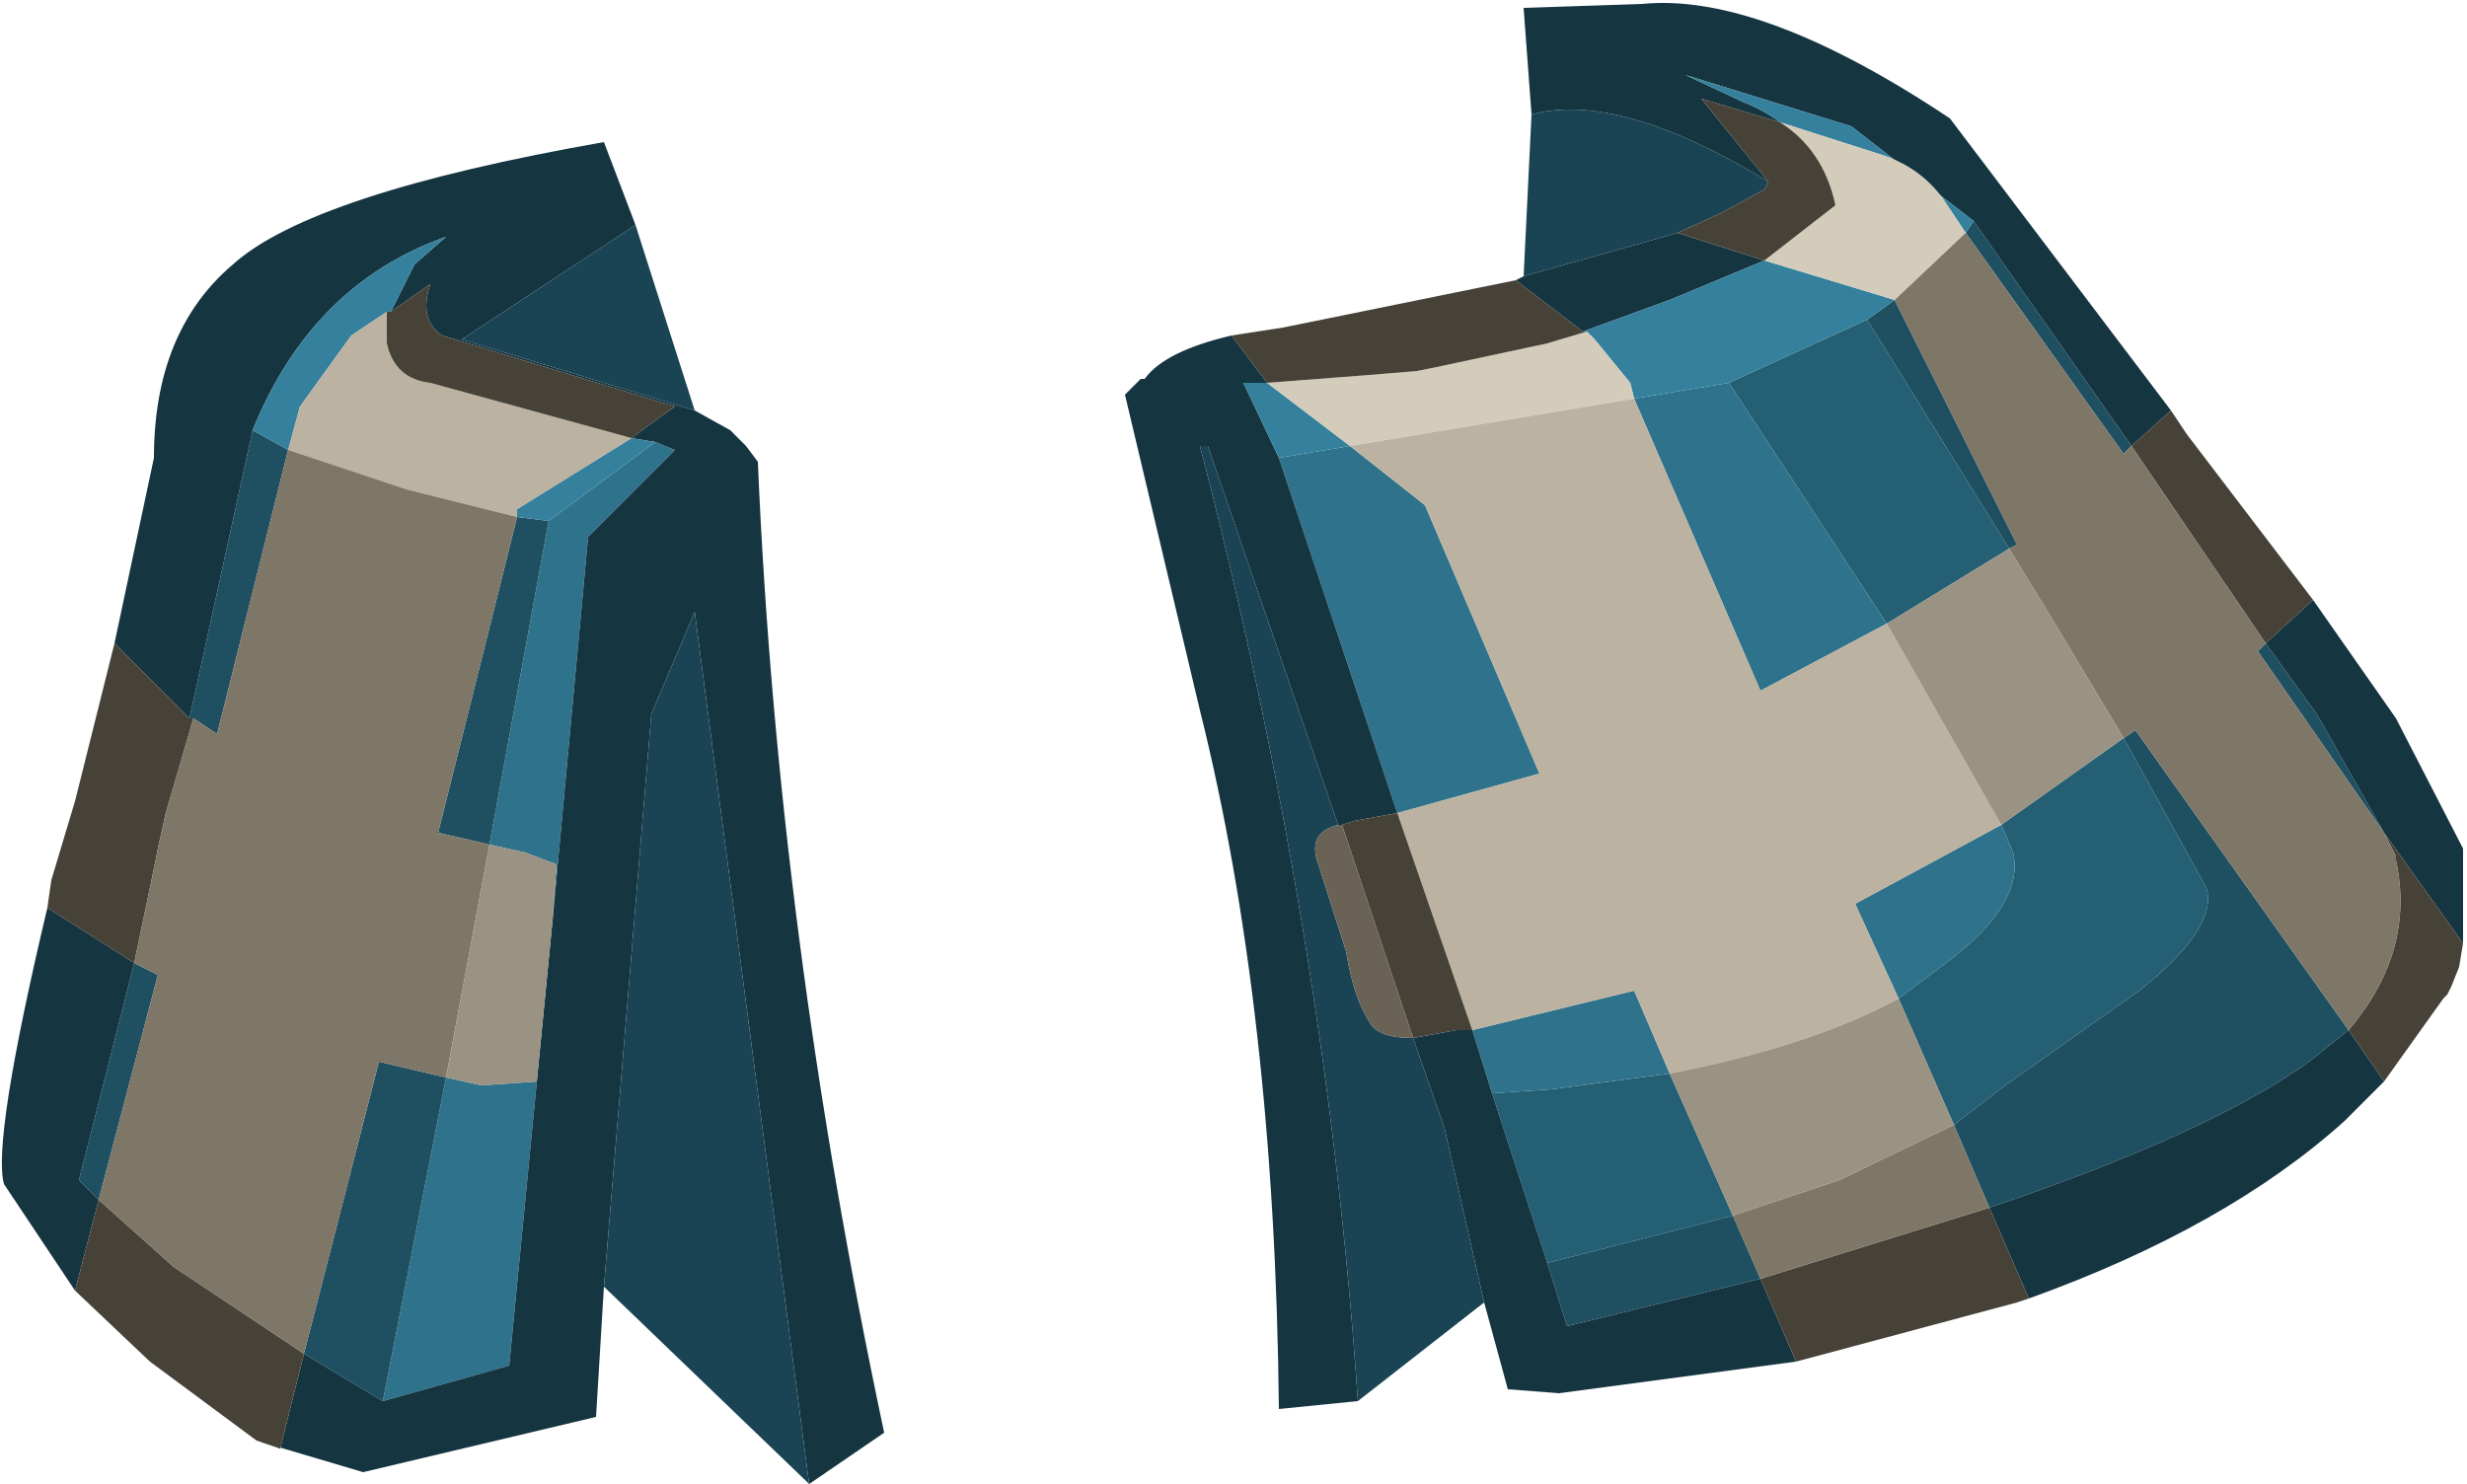 <?xml version="1.0" encoding="UTF-8" standalone="no"?>
<svg xmlns:ffdec="https://www.free-decompiler.com/flash" xmlns:xlink="http://www.w3.org/1999/xlink" ffdec:objectType="shape" height="18.8px" width="31.25px" xmlns="http://www.w3.org/2000/svg">
  <g transform="matrix(1.0, 0.0, 0.0, 1.0, 11.5, 14.95)">
    <path d="M7.4 -1.1 L8.15 -1.15 9.65 -1.35 10.45 0.45 8.1 1.05 7.4 -1.1 M13.25 -0.7 L12.55 -2.3 13.15 -2.75 Q14.15 -3.5 14.0 -4.15 L13.85 -4.5 15.4 -5.6 16.45 -3.7 Q16.6 -3.2 15.6 -2.4 L13.9 -1.2 13.25 -0.7 M13.95 -8.0 L12.4 -7.05 10.4 -10.1 12.15 -10.9 13.95 -8.0" fill="#245f74" fill-rule="evenodd" stroke="none"/>
    <path d="M5.6 -9.3 L6.55 -8.55 8.0 -5.15 6.2 -4.65 4.7 -9.15 5.6 -9.3 M7.15 -1.9 L9.2 -2.4 9.65 -1.35 8.15 -1.15 7.4 -1.1 7.15 -1.9 M12.55 -2.3 L12.0 -3.5 13.85 -4.5 14.0 -4.15 Q14.15 -3.5 13.15 -2.75 L12.55 -2.3 M12.4 -7.05 L10.8 -6.2 9.2 -9.9 10.4 -10.1 12.4 -7.05 M-3.2 -9.35 L-2.95 -9.25 -4.05 -8.15 -4.5 -3.3 -4.45 -4.0 -4.85 -4.15 -5.3 -4.25 -4.55 -8.35 -3.2 -9.35 M-4.7 -1.25 L-5.05 2.35 -6.65 2.8 -5.85 -1.3 -5.4 -1.2 -4.7 -1.25" fill="#2e728b" fill-rule="evenodd" stroke="none"/>
    <path d="M13.5 -12.15 L15.5 -9.3 15.4 -9.2 13.4 -12.0 13.5 -12.15 M10.8 1.25 L8.35 1.85 8.1 1.05 10.45 0.45 10.8 1.25 M18.7 -4.4 L17.1 -6.7 17.2 -6.8 17.85 -5.9 18.7 -4.4 M12.15 -10.9 L12.5 -11.15 14.05 -8.05 13.95 -8.0 12.15 -10.9 M13.25 -0.7 L13.9 -1.2 15.6 -2.4 Q16.6 -3.2 16.45 -3.7 L15.4 -5.6 15.55 -5.7 18.25 -1.9 17.75 -1.5 Q16.5 -0.6 13.7 0.35 L13.25 -0.7 M-9.05 -5.85 L-9.1 -5.85 -8.3 -9.5 -7.85 -9.25 -8.75 -5.65 -9.05 -5.85 M-6.65 2.8 L-7.65 2.2 -6.7 -1.5 -5.85 -1.3 -6.65 2.8 M-4.95 -8.4 L-4.55 -8.35 -5.3 -4.25 -5.95 -4.4 -4.95 -8.4 M-9.8 -2.75 L-9.5 -2.6 -10.25 0.25 -10.5 0.0 -9.8 -2.75" fill="#1f5062" fill-rule="evenodd" stroke="none"/>
    <path d="M9.75 -12.0 L10.85 -11.65 9.65 -11.15 8.55 -10.75 7.7 -11.4 7.8 -11.45 9.4 -11.9 9.75 -12.0 M11.05 -13.4 L10.05 -13.7 10.9 -12.65 Q9.0 -13.8 7.9 -13.5 L7.8 -14.85 9.3 -14.9 Q10.8 -15.05 13.2 -13.45 L16.0 -9.75 15.5 -9.3 13.5 -12.15 11.95 -13.35 9.85 -14.0 10.6 -13.65 Q10.85 -13.55 11.05 -13.4 M4.55 -10.1 L4.25 -10.1 4.7 -9.15 6.2 -4.65 5.65 -4.55 5.5 -4.5 5.45 -4.5 3.8 -9.3 3.7 -9.3 Q5.3 -3.15 5.7 2.8 L4.7 2.9 Q4.65 -2.15 3.7 -5.95 L2.75 -9.95 2.95 -10.15 3.0 -10.15 Q3.25 -10.5 4.1 -10.7 L4.55 -10.1 M6.4 -1.8 L6.95 -1.9 7.15 -1.9 7.4 -1.1 8.1 1.05 8.35 1.85 10.8 1.25 11.25 2.3 8.25 2.7 7.6 2.65 7.3 1.55 6.8 -0.65 6.4 -1.8 M17.2 -6.8 L17.8 -7.35 18.85 -5.85 19.7 -4.2 19.7 -3.0 18.7 -4.4 17.85 -5.9 17.2 -6.8 M18.7 -1.25 L18.2 -0.75 Q16.7 0.6 14.2 1.5 L13.7 0.35 Q16.5 -0.6 17.75 -1.5 L18.25 -1.9 18.7 -1.25 M-10.9 -3.45 L-9.8 -2.75 -10.5 0.0 -10.25 0.25 -10.55 1.4 -11.45 0.05 Q-11.6 -0.5 -10.9 -3.45 M-9.1 -5.85 L-10.05 -6.8 -9.55 -9.15 Q-9.55 -10.75 -8.55 -11.6 -7.55 -12.5 -3.85 -13.15 L-3.45 -12.1 -5.65 -10.65 -2.7 -9.75 -2.25 -9.5 -2.05 -9.3 -1.9 -9.1 Q-1.65 -3.15 -0.3 3.2 L-1.25 3.85 -2.7 -7.2 -3.25 -5.9 -3.85 1.35 -3.95 3.0 -6.9 3.7 -8.25 3.3 -7.95 3.4 -7.65 2.2 -6.65 2.8 -5.05 2.35 -4.7 -1.25 -4.5 -3.3 -4.05 -8.15 -2.95 -9.25 -3.2 -9.35 -3.5 -9.4 -3.3 -9.55 -2.95 -9.8 -5.9 -10.7 Q-6.2 -10.9 -6.05 -11.35 L-6.55 -11.0 -6.25 -11.6 -5.85 -11.95 Q-7.55 -11.35 -8.3 -9.5 L-9.1 -5.85" fill="#153541" fill-rule="evenodd" stroke="none"/>
    <path d="M13.4 -12.0 L13.1 -12.45 Q12.8 -12.85 12.3 -13.0 L11.05 -13.4 Q10.85 -13.55 10.6 -13.65 L9.85 -14.0 11.95 -13.35 13.5 -12.15 13.4 -12.0 M8.55 -10.75 L9.65 -11.15 10.85 -11.65 12.5 -11.15 12.15 -10.9 10.4 -10.1 9.2 -9.9 9.15 -10.1 8.7 -10.65 8.6 -10.75 8.55 -10.75 M4.55 -10.1 L5.6 -9.3 4.7 -9.15 4.25 -10.1 4.55 -10.1 M-6.55 -11.0 L-6.6 -11.0 -7.05 -10.7 -7.7 -9.8 -7.85 -9.25 -8.3 -9.5 Q-7.55 -11.35 -5.85 -11.95 L-6.25 -11.6 -6.55 -11.0 M-3.5 -9.4 L-3.2 -9.35 -4.55 -8.35 -4.95 -8.4 -4.95 -8.5 -3.5 -9.4" fill="#35809c" fill-rule="evenodd" stroke="none"/>
    <path d="M10.9 -12.65 L10.85 -12.55 10.3 -12.25 9.75 -12.0 9.4 -11.9 7.8 -11.45 7.9 -13.5 Q9.0 -13.8 10.9 -12.65 M5.7 2.8 Q5.3 -3.15 3.7 -9.3 L3.8 -9.3 5.45 -4.5 Q5.05 -4.4 5.2 -4.0 L5.55 -2.9 Q5.65 -2.3 5.85 -2.0 5.95 -1.8 6.4 -1.8 L6.8 -0.65 7.3 1.55 5.7 2.8 M-3.45 -12.1 L-2.7 -9.75 -5.65 -10.65 -3.45 -12.1 M-1.25 3.85 L-3.85 1.35 -3.25 -5.9 -2.7 -7.2 -1.25 3.85" fill="#1a4454" fill-rule="evenodd" stroke="none"/>
    <path d="M10.85 -11.65 L11.75 -12.35 Q11.6 -13.05 11.05 -13.4 L12.3 -13.0 Q12.8 -12.85 13.1 -12.45 L13.4 -12.0 12.5 -11.15 10.85 -11.65 M4.55 -10.1 L5.85 -10.2 6.45 -10.25 6.7 -10.3 8.1 -10.6 8.6 -10.75 8.7 -10.65 9.15 -10.1 9.2 -9.9 5.6 -9.3 4.55 -10.1" fill="#d4ccbb" fill-rule="evenodd" stroke="none"/>
    <path d="M6.2 -4.65 L8.0 -5.15 6.55 -8.55 5.6 -9.3 9.2 -9.9 10.8 -6.2 12.4 -7.05 13.85 -4.5 12.0 -3.5 12.55 -2.3 Q11.45 -1.7 9.65 -1.35 L9.2 -2.4 7.15 -1.9 6.2 -4.65 M-6.6 -11.0 L-6.6 -10.65 -6.6 -10.6 Q-6.5 -10.15 -6.05 -10.1 L-3.5 -9.4 -4.95 -8.5 -4.95 -8.4 -6.35 -8.75 -7.85 -9.25 -7.7 -9.8 -7.05 -10.7 -6.6 -11.0" fill="#bbb2a1" fill-rule="evenodd" stroke="none"/>
    <path d="M9.75 -12.0 L10.3 -12.25 10.85 -12.55 10.9 -12.65 10.05 -13.7 11.05 -13.4 Q11.6 -13.05 11.75 -12.35 L10.85 -11.65 9.75 -12.0 M15.5 -9.3 L16.0 -9.75 16.2 -9.45 17.8 -7.35 17.2 -6.8 15.5 -9.3 M7.7 -11.4 L8.55 -10.75 8.6 -10.75 8.1 -10.6 6.7 -10.3 6.45 -10.25 5.85 -10.2 4.55 -10.1 4.1 -10.7 4.75 -10.8 7.7 -11.4 M6.2 -4.65 L7.15 -1.9 6.95 -1.9 6.4 -1.8 5.5 -4.5 5.65 -4.55 6.2 -4.65 M11.25 2.3 L10.8 1.25 13.7 0.35 14.2 1.5 14.05 1.55 11.25 2.3 M19.7 -3.0 L19.65 -2.7 19.55 -2.45 19.5 -2.35 19.45 -2.3 18.7 -1.25 18.25 -1.9 Q19.1 -2.9 18.85 -4.05 L18.85 -4.1 18.7 -4.4 19.7 -3.0 M-10.9 -3.45 L-10.85 -3.8 -10.55 -4.8 -10.05 -6.8 -9.1 -5.85 -9.05 -5.85 -9.4 -4.65 -9.5 -4.2 -9.55 -3.95 -9.8 -2.75 -10.9 -3.45 M-8.25 3.3 L-9.6 2.3 -10.55 1.4 -10.25 0.25 -9.3 1.1 -7.65 2.2 -7.95 3.4 -8.25 3.3 M-6.55 -11.0 L-6.05 -11.35 Q-6.2 -10.9 -5.9 -10.7 L-2.95 -9.8 -3.3 -9.55 -3.5 -9.4 -6.05 -10.1 Q-6.5 -10.15 -6.6 -10.6 L-6.6 -10.65 -6.6 -11.0 -6.55 -11.0" fill="#474238" fill-rule="evenodd" stroke="none"/>
    <path d="M5.45 -4.5 L5.5 -4.5 6.4 -1.8 Q5.95 -1.8 5.85 -2.0 5.65 -2.3 5.55 -2.9 L5.2 -4.0 Q5.05 -4.4 5.45 -4.5" fill="#696255" fill-rule="evenodd" stroke="none"/>
    <path d="M12.5 -11.15 L13.4 -12.0 15.4 -9.2 15.5 -9.3 17.2 -6.8 17.1 -6.7 18.7 -4.4 18.85 -4.1 18.85 -4.05 Q19.1 -2.9 18.25 -1.9 L15.55 -5.7 15.4 -5.6 14.5 -7.1 13.95 -8.0 14.05 -8.05 12.5 -11.15 M10.45 0.45 L11.8 0.0 13.25 -0.7 13.7 0.35 10.8 1.25 10.45 0.45 M-9.8 -2.75 L-9.55 -3.95 -9.5 -4.2 -9.4 -4.65 -9.05 -5.85 -8.75 -5.65 -7.85 -9.25 -6.35 -8.75 -4.95 -8.4 -5.95 -4.4 -5.3 -4.25 -5.85 -1.3 -6.7 -1.5 -7.65 2.2 -9.3 1.1 -10.25 0.25 -9.5 -2.6 -9.8 -2.75" fill="#7e7667" fill-rule="evenodd" stroke="none"/>
    <path d="M9.65 -1.35 Q11.45 -1.7 12.55 -2.3 L13.25 -0.7 11.8 0.0 10.45 0.45 9.65 -1.35 M13.85 -4.5 L12.4 -7.05 13.95 -8.0 14.5 -7.1 15.4 -5.6 13.85 -4.5 M-4.5 -3.3 L-4.7 -1.25 -5.4 -1.2 -5.85 -1.3 -5.3 -4.25 -4.85 -4.15 -4.45 -4.0 -4.5 -3.3" fill="#9a9283" fill-rule="evenodd" stroke="none"/>
  </g>
</svg>
